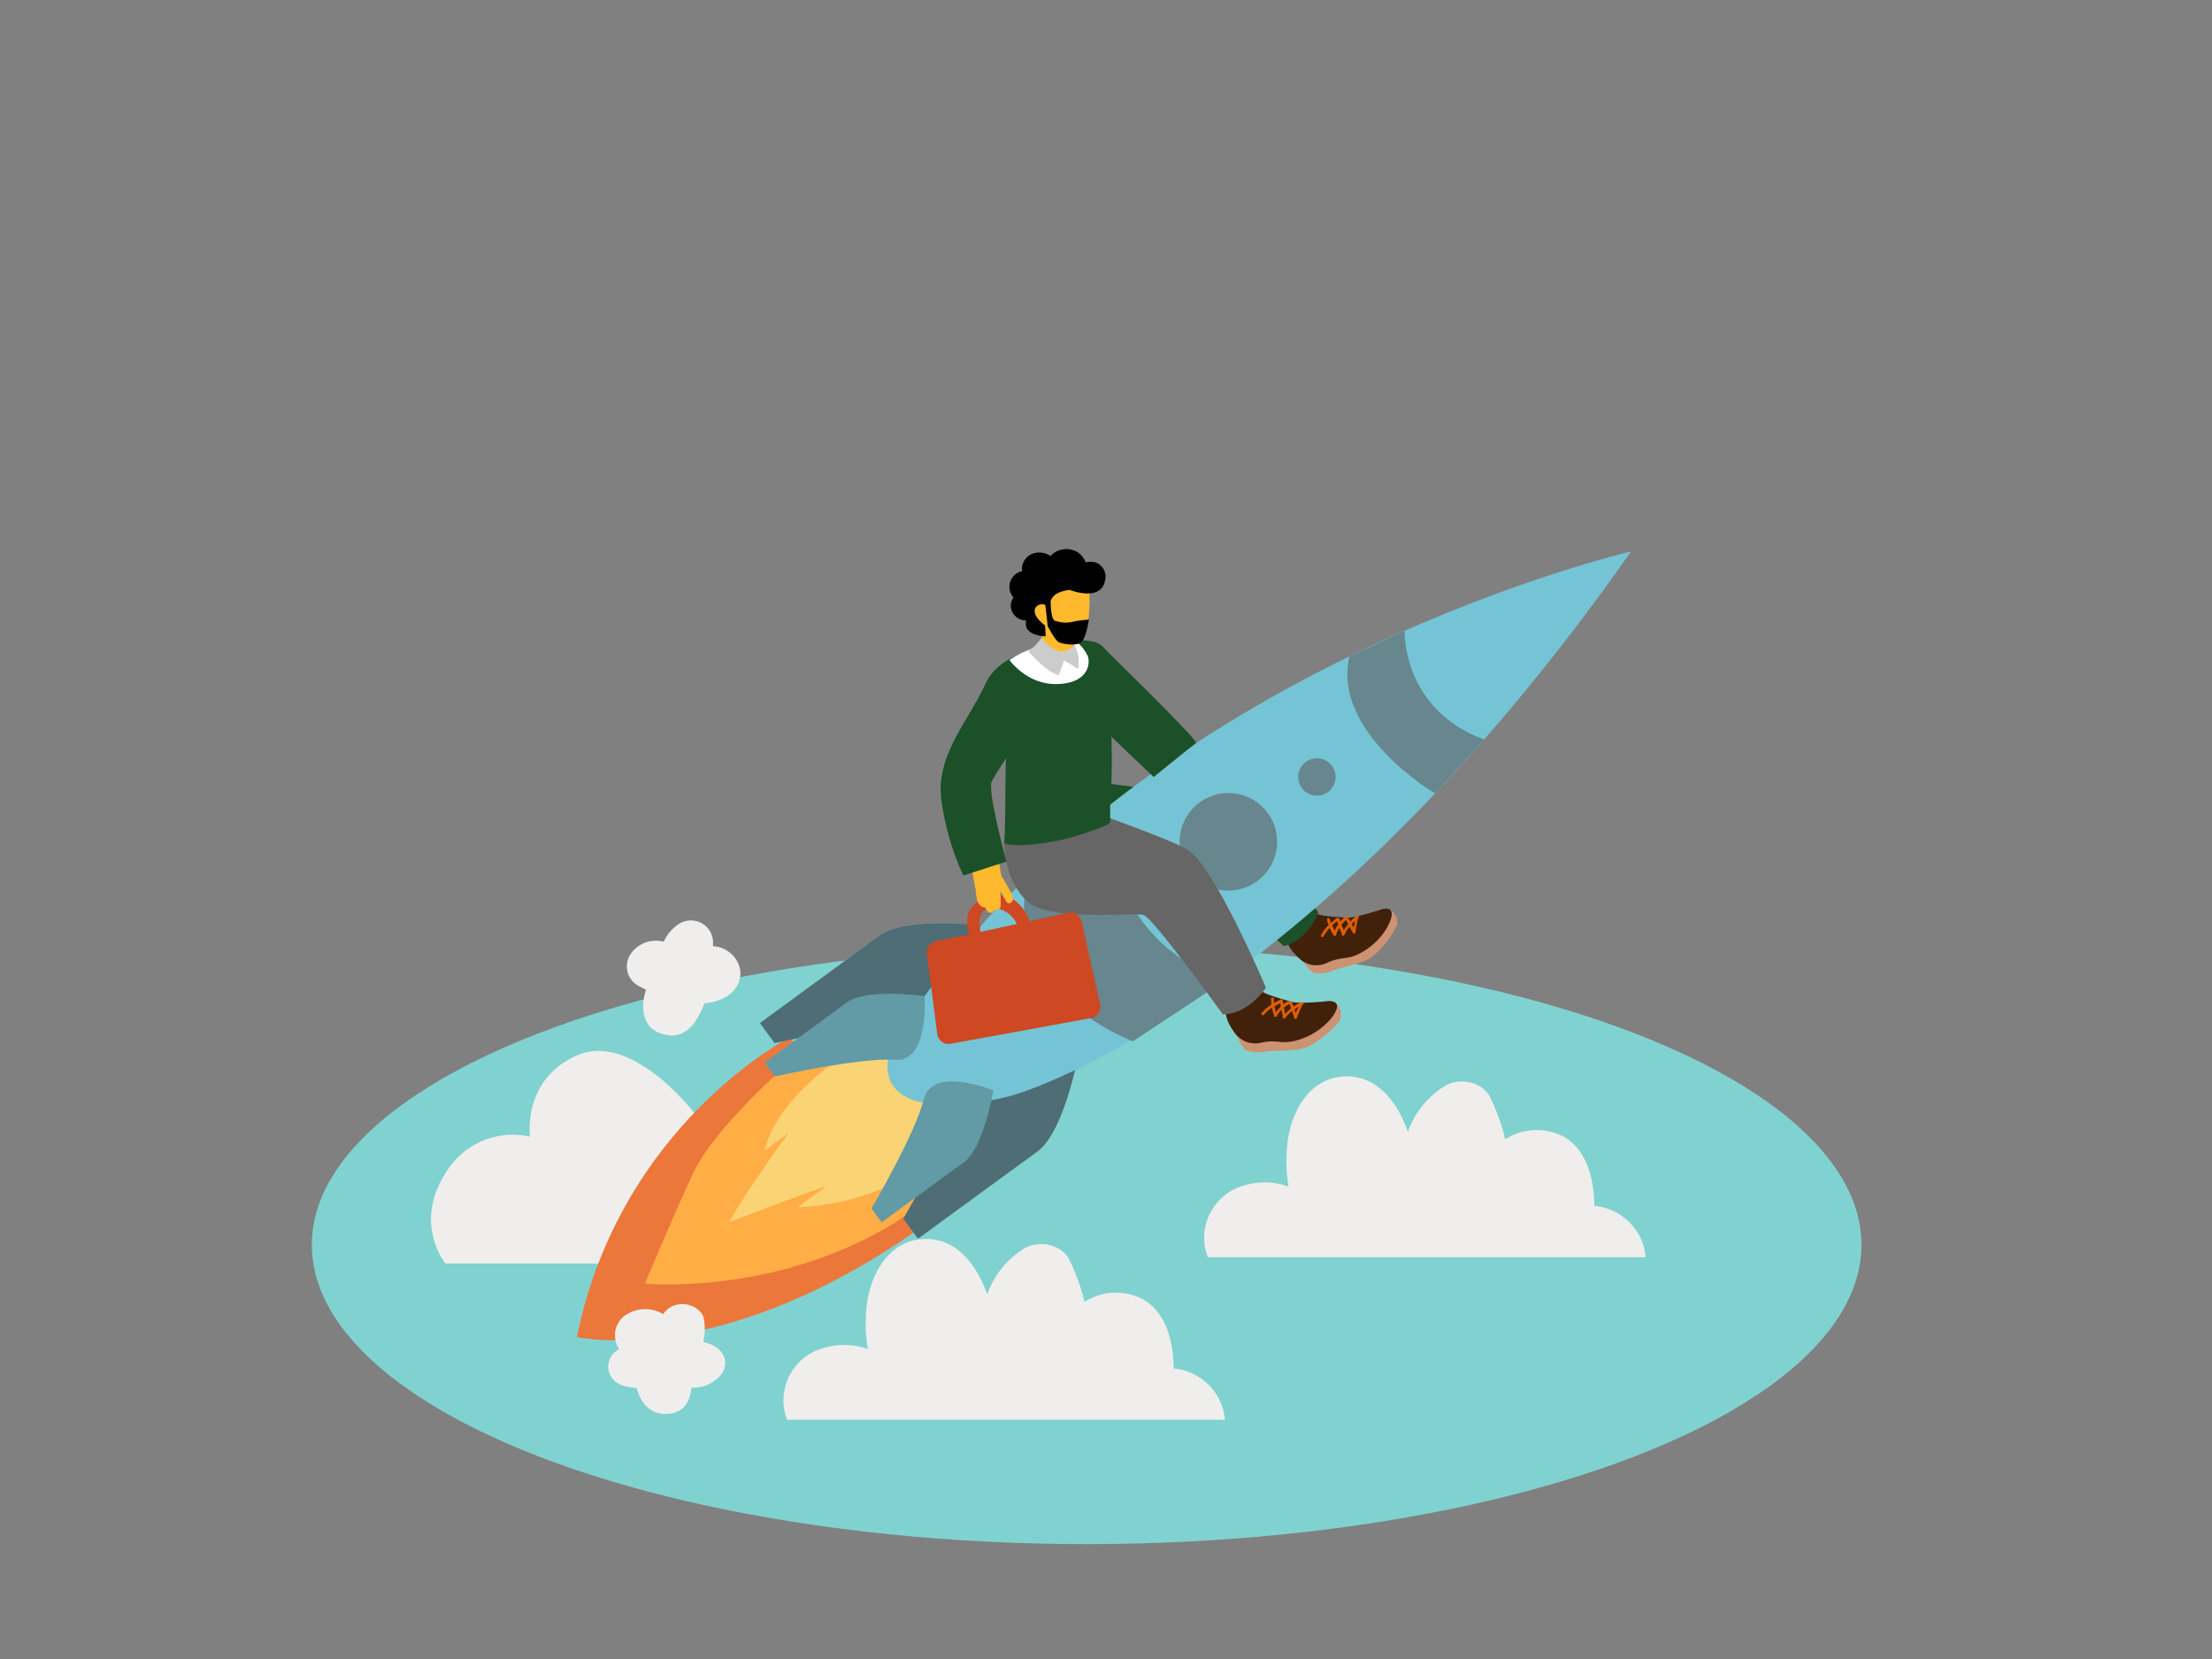 <svg id="Layer_2" data-name="Layer 2" xmlns="http://www.w3.org/2000/svg" viewBox="0 0 400 300" width="100%" height="100%" class="illustration"><rect x="0" y="0" width="400" height="300" fill="#808080" stroke="none"/><ellipse cx="196.5" cy="225.11" rx="140.11" ry="54.12" fill="#80d2d0"></ellipse><path d="M125.53,201.25s-11.24-14.78-21.2-10.39-8.48,14.69-8.48,14.69a14.11,14.11,0,0,0-15.28,6.59c-5.91,9.22,0,16.35,0,16.35h53.71" fill="#efeeec"></path><path d="M250.87,164.33a16.71,16.71,0,0,0-3.7,1.22c-1.2.59-6.62.61-7.11.54s-2.37-.88-2.88-.48a4.86,4.86,0,0,0-.86,2s-2.85.19-3.46,1.92c0,0-.39,1.77,3.1,4.69a1.07,1.07,0,0,0,0,.19,18.52,18.52,0,0,0,1.53,1.52,6.06,6.06,0,0,0,3.55-.44c1.46-.59,5.37-1.23,7-2.39a16.53,16.53,0,0,0,4.46-5.54,2.32,2.32,0,0,0-.43-2.42A2,2,0,0,0,250.87,164.33Z" fill="#cc9272"></path><path d="M236.46,167.15s-3,.53-3.6,2.34,2.65,4.29,2.65,4.29a4.5,4.5,0,0,0,4.65.24c2.86-1.26,3.48-.13,6.74-2.2s5.1-5.65,4.72-6.92-2.62-.14-2.84-.11-3.91,1.23-5.17,1.15-3.46-.2-4.43-.4-1.67-.57-2.2.16A2.73,2.73,0,0,0,236.46,167.15Z" fill="#42210b"></path><path d="M245.27,165.65v0a8.86,8.86,0,0,0-1.09,1l-.49-.79h-.54a.22.22,0,0,0,0,0,6,6,0,0,0-.78.77l-.23-.61A.24.24,0,0,0,242,166a.2.2,0,0,0-.23,0,.27.27,0,0,0-.11.08c-.33.27-.66.54-1,.83q-.12-.36-.21-.73c-.08-.32-.55-.15-.48.17a8.48,8.48,0,0,0,.28.94,7.09,7.09,0,0,0-1.35,1.8c-.15.29.31.51.46.21a6.32,6.32,0,0,1,1.09-1.51,8.65,8.65,0,0,0,.65,1.21c0,.29.42.36.51.06a5.32,5.32,0,0,1,.57-1.29l.3.68a3.25,3.25,0,0,0,.15.34.36.36,0,0,1,0,.09h0a.25.25,0,0,0,.47.18,8.35,8.35,0,0,1,.91-1.49q.33.56.64,1.13a.26.26,0,0,0,.46-.1,17.92,17.92,0,0,1,.5-2.61l.06,0a.25.25,0,0,0,0-.37Zm-3.9,2.69a8,8,0,0,1-.47-1c.28-.27.58-.52.89-.77l.22.56A6,6,0,0,0,241.37,168.33Zm1.67-.11c-.1-.18-.2-.36-.26-.5l-.21-.5a5.46,5.46,0,0,1,.83-.85l.43.7A8.8,8.8,0,0,0,243,168.23Zm1.76-.49-.36-.62a8.09,8.09,0,0,1,.6-.62C245,166.91,244.87,167.32,244.81,167.74Z" fill="#e05e00"></path><path d="M189.14,150.46s1.43,6.48,6.26,9c4.58,2.39,18.07-2.22,19.78-2.13s17,13.76,17,13.76c4.36-1.06,6.23-6.08,6.23-6.08s-13.27-18.68-18.34-20.23-27-3.84-28.26-4.26" fill="#1c5028"></path><path d="M142.7,187.66s-30.55,15.66-38.37,54.11c0,0,29.39,6.74,69.44-25.26" fill="#eb773a"></path><path d="M142.25,192.58S129.13,204,125.36,212.1s-8.73,20-8.73,20,22.71,2.3,44.31-10.46S162.58,184.12,142.25,192.58Z" fill="#ffae46"></path><path d="M155.15,188.73c-.81,1.3-14.24,8.58-16.91,19.35l4.39-3.21s-7.55,10.22-10.78,16.11c0,0,18.13-6.87,17.55-6.45l-5.15,3.77s13.69-.06,23.12-8.23-3.1-22.89-3.1-22.89Z" fill="#fad374"></path><path d="M195.31,189.3s-2.61,15.21-7.7,18.92S166,224,166,224l-2.65-3.63s11.6-19.88,13.73-28.71S195.31,189.3,195.31,189.3Z" fill="#75c4d5"></path><path d="M195.31,189.3s-2.61,15.21-7.7,18.92S166,224,166,224l-2.65-3.63s11.6-19.88,13.73-28.71S195.31,189.3,195.31,189.3Z" fill="#363636" opacity="0.61"></path><path d="M179.41,167.57s-15.29-2.12-20.37,1.61S137.42,185,137.42,185l2.65,3.63s22.46-5,31.52-4.4S179.41,167.57,179.41,167.57Z" fill="#75c4d5"></path><path d="M179.41,167.57s-15.29-2.12-20.37,1.61S137.42,185,137.42,185l2.65,3.63s22.46-5,31.52-4.4S179.41,167.57,179.41,167.57Z" fill="#363636" opacity="0.61"></path><path d="M253.39,143.18a93.23,93.23,0,0,0,10.08-20.07s-8.9,0-22.27,3.69C242.14,133.62,247.47,139.12,253.39,143.18Z" fill="#75c4d5"></path><ellipse cx="210.8" cy="161.28" rx="9.6" ry="10.91" transform="translate(-54.56 155.59) rotate(-36.19)" fill="#75c4d5"></ellipse><path d="M294.94,99.73s-84.14,19.43-127.75,80.41c0,0-10.22,10.5-5.45,16.51s20.9,1.56,20.9,1.56S235.81,184.08,294.94,99.73Z" fill="#75c4d5"></path><path d="M167.19,180.14s-10.53-1.46-14,1.11-14.9,10.9-14.9,10.9l1.83,2.5s15.48-3.47,21.72-3S167.19,180.14,167.19,180.14Z" fill="#75c4d5"></path><path d="M179.64,197.14s-1.8,10.48-5.31,13-14.9,10.9-14.9,10.9l-1.83-2.5s8-13.7,9.46-19.78S179.64,197.14,179.64,197.14Z" fill="#75c4d5"></path><path d="M167.19,180.14s-10.53-1.46-14,1.11-14.9,10.9-14.9,10.9l1.83,2.5s15.48-3.47,21.72-3S167.19,180.14,167.19,180.14Z" fill="#363636" opacity="0.29"></path><path d="M179.64,197.14s-1.8,10.48-5.31,13-14.9,10.9-14.9,10.9l-1.83-2.5s8-13.7,9.46-19.78S179.64,197.14,179.64,197.14Z" fill="#363636" opacity="0.29"></path><path d="M254,114.08s-.53,14.16,14.38,19.66l-8.86,9.74s-18.66-10.9-15.51-24.77Z" fill="#75c4d5"></path><path d="M199.63,146s-.24,24,22,31.2L204.85,188.3s-23.89-8.73-19-30Z" fill="#75c4d5"></path><circle cx="238.14" cy="140.5" r="3.38" transform="translate(-37.02 167.72) rotate(-36.19)" fill="#75c4d5"></circle><circle cx="222.13" cy="152.22" r="8.82" transform="translate(-47.02 160.53) rotate(-36.19)" fill="#75c4d5"></circle><path d="M254,114.08s-.53,14.16,14.38,19.66l-8.86,9.74s-18.66-10.9-15.51-24.77Z" fill="#606060" opacity="0.61"></path><path d="M199.63,146s-.24,24,22,31.2L204.85,188.3s-23.89-8.73-19-30Z" fill="#606060" opacity="0.61"></path><circle cx="238.14" cy="140.5" r="3.38" transform="translate(-37.02 167.72) rotate(-36.19)" fill="#606060" opacity="0.61"></circle><circle cx="222.13" cy="152.22" r="8.82" transform="translate(-47.02 160.53) rotate(-36.19)" fill="#606060" opacity="0.61"></circle><path d="M199.15,116.75s17.73,17.24,17.13,17.63-7.66,6.13-7.66,6.13l-12.48-11.88" fill="#1c5028"></path><path d="M241.15,181.16a17.18,17.18,0,0,0-4,.4c-1.34.33-6.78-.86-7.25-1s-2.18-1.41-2.78-1.13-1.3,1.78-1.3,1.78-2.9-.44-3.9,1.16c0,0-.78,1.69,2.07,5.39a1.1,1.1,0,0,0-.05.19,19,19,0,0,0,1.19,1.87,6.23,6.23,0,0,0,3.66.35c1.59-.27,5.66,0,7.59-.84a17,17,0,0,0,5.71-4.57,2.39,2.39,0,0,0,.1-2.52A2.09,2.09,0,0,0,241.15,181.16Z" fill="#cc9272"></path><path d="M226.06,180.79s-3.11-.13-4.13,1.55,1.71,4.9,1.71,4.9a4.62,4.62,0,0,0,4.61,1.27c3.15-.63,3.52.64,7.26-.71s6.38-4.54,6.27-5.9-2.6-.72-2.82-.74-4.2.37-5.44,0-3.43-1-4.36-1.39-1.55-.94-2.24-.32A2.8,2.8,0,0,0,226.06,180.79Z" fill="#42210b"></path><path d="M235.24,181.24h0a9.11,9.11,0,0,0-1.32.77l-.32-.9a5.33,5.33,0,0,1-.54-.11v0a6.17,6.17,0,0,0-1,.59c0-.22-.07-.44-.1-.66a.25.25,0,0,0-.08-.15.21.21,0,0,0-.23-.06.27.27,0,0,0-.13.06c-.39.2-.78.4-1.16.61q0-.38,0-.78c0-.34-.52-.27-.52.06a8.71,8.71,0,0,0,.08,1,7.28,7.28,0,0,0-1.76,1.51c-.21.26.2.58.41.32a6.5,6.5,0,0,1,1.43-1.27,8.89,8.89,0,0,0,.38,1.36c-.11.28.34.45.49.17a5.47,5.47,0,0,1,.86-1.17q.07.38.15.75a3.34,3.34,0,0,0,.08.37.37.37,0,0,1,0,.1h0a.26.26,0,0,0,.43.29,8.58,8.58,0,0,1,1.25-1.29q.21.63.4,1.27a.26.26,0,0,0,.48,0,18.42,18.42,0,0,1,1.08-2.51l.07,0a.26.26,0,0,0,.13-.36Zm-4.51,1.83a8.24,8.24,0,0,1-.26-1.08c.34-.2.7-.39,1.06-.58q0,.31.09.61A6.11,6.11,0,0,0,230.73,183.07Zm1.7.26c-.06-.2-.12-.4-.15-.56s-.07-.37-.1-.55a5.61,5.61,0,0,1,1-.67l.28.79A9,9,0,0,0,232.43,183.33Zm1.88-.09-.22-.7a8.32,8.32,0,0,1,.74-.49C234.64,182.44,234.47,182.83,234.31,183.24Z" fill="#e05e00"></path><path d="M181.57,152.46s0,7,4.38,10.67c4.16,3.5,19.08,1.83,20.81,2.31s14.38,18,14.38,18c4.72-.09,7.78-4.83,7.78-4.83s-9.38-22.21-14.24-25-26.89-10.1-28.06-10.8" fill="#666"></path><path d="M192,151.85a43,43,0,0,0,5.75-1.73c.43-.17,2.89-1,3-1.42,0-.29,0-4.65.06-5,.52-5.56,0-11.1.19-16.66.08-2.89.7-8.21-1.84-10.32-1.86-1.54-6.2-.81-7.93-.08a14.9,14.9,0,0,0-2.84,1.64c-3.12,2.23-4.65,6.43-5.55,10-1.45,5.76-.8,18.2-1.25,24.12,0,.39,2.73.46,3,.45A43.92,43.92,0,0,0,192,151.85Z" fill="#1c5028"></path><path d="M184.23,168.18a5,5,0,0,0-4.63-4c-4-.25-1.92,5.79-1.92,5.79l-2-.11s-3.16-6.05,3.19-7.67,7.78,5.9,7.78,5.9Z" fill="#ce4823"></path><path d="M176.43,160.94l0-.24a.58.58,0,0,1-.09-.22l-1-5.63a.43.43,0,0,1,.17-.45,5,5,0,0,1-.16-1,1.39,1.39,0,0,1,1.46-.78c.17-.37.72-.61,1-.14s.56,1.11.83,1.66h0v-.2a.5.5,0,0,1,.12-.37c0-.47-.06-1-.1-1.42-.06-.7,1-.76,1.1-.06,0,.24,0,.47.05.71.33-.23.88-.12.85.39a18.2,18.2,0,0,0,.46,5.27c.59.94,1.14,1.89,1.65,2.87.31.6.74,1.43,0,1.92a.55.55,0,0,1-.76-.15q-.58-1-1.08-2,0,.43,0,.86a14.68,14.68,0,0,1,0,1.8c0,.33-.14.65-.5.76a.67.67,0,0,1-.62-.07.66.66,0,0,1-.66.61c-.51,0-.78-.43-.94-.94C176.58,164,176.58,162.13,176.43,160.94Z" fill="#ffb92c"></path><path d="M169.27,170.2c5.06-1,18.69-4,23.86-5.17a2.08,2.08,0,0,1,2.47,1.58l3.33,15a2.08,2.08,0,0,1-1.66,2.5l-25.35,4.64a2.08,2.08,0,0,1-2.44-1.78l-1.86-14.42A2.08,2.08,0,0,1,169.27,170.2Z" fill="#ce4823"></path><path d="M191.22,116.67s-10.15.56-13.06,7.06-9.16,13-7.89,21.2a47.86,47.86,0,0,0,3.93,13.39L182,155.8s-3.5-12.78-2.66-14.5S186,131,186,131" fill="#1c5028"></path><path d="M182.54,119.35s3.17,4.52,8.69,4.35,6-3.65,5.46-5.1a7.59,7.59,0,0,0-2.14-2.65S187.38,115.93,182.54,119.35Z" fill="#fff"></path><path d="M188.86,108.13l-.65.09a.39.39,0,0,0,.11.78l.65-.09A.39.39,0,0,0,188.86,108.13Z" fill="#1c5028"></path><path d="M194.87,110.68a6,6,0,0,1-5.91,2.06c-.5-.1-.59.68-.1.78a6.79,6.79,0,0,0,6.64-2.37C195.82,110.77,195.19,110.3,194.87,110.68Z" fill="#1c5028"></path><path d="M196.95,105.28s.63,9.68-1.73,10.48a6.62,6.62,0,0,1-6.21-1.17c-1-1.1-3.64-6.89-2.93-8.12S195.35,103.72,196.95,105.28Z" fill="#ffb92c"></path><path d="M188.27,113.3l.3,4.78s1.62,1,5.65-1l.22-2.82" fill="#ffb92c"></path><path d="M198.05,101.68a3.94,3.94,0,0,0-1.73,0,3.82,3.82,0,0,0-1.6-1.91,4,4,0,0,0-4.17.24,3,3,0,0,0-.57.54,3.57,3.57,0,0,0-2.87-.54,3,3,0,0,0-2.26,2.33,2.53,2.53,0,0,0,0,.94,2.87,2.87,0,0,0-2.27,2.35,2.85,2.85,0,0,0,.7,2.42,2.51,2.51,0,0,0-.19,2.7,2.79,2.79,0,0,0,2.46,1.44,2.66,2.66,0,0,0,.12,1.43c.66,1.07,2.1,1.35,3.41,1.47,0-.61-.05-1.22-.1-1.83a.65.65,0,0,1,0-.17,5.38,5.38,0,0,1-1.26-1.18c-.5-.6-.92-1.5-.33-2.19a1.41,1.41,0,0,1,2.2.18,7.36,7.36,0,0,1,.35-1h0c.4-1.62,2-2,3.47-2.23,2.45.89,5.9,1.29,6.43-1.74A2.74,2.74,0,0,0,198.05,101.68Z"></path><path d="M190,108.91s0,2.87.7,3.31a5.91,5.91,0,0,0,3.51.17c1.16-.25,2.3-.28,2.69-.38,0,0-.41,3.05-1.25,4s-3.52.43-4.18.12-2-2.87-2-2.87L189,109.1Z"></path><path d="M188.39,115.36l-1.21,1.38a12.54,12.54,0,0,1-1.24,1s3.41,4,5.54,4.32l.94-2.65,2.51,1.54a6.12,6.12,0,0,0-.68-4.37s-.1.91-2,1.2S188.39,115.36,188.39,115.36Z" fill="#ccc"></path><path d="M218.38,227.17c0,.05,0,.11,0,.17h79.2a10,10,0,0,0-.35-1.95,10.25,10.25,0,0,0-8.91-7.32c-.09-5.1-1.41-10.1-5.49-12.48a10.53,10.53,0,0,0-10.53.36l-.11.08a35.69,35.69,0,0,0-2.72-7.58c-1.4-2.85-5.49-3.65-8.08-2.12a15.79,15.79,0,0,0-6.79,8.35c-1.68-4.77-4.95-9.59-10.27-10-6.94-.54-10.72,5.72-11.49,11.78a27.74,27.74,0,0,0,.18,8.11,12.6,12.6,0,0,0-7.88-.24,9.83,9.83,0,0,0-7,12.25C218.21,226.78,218.31,227,218.38,227.17Z" fill="#efeeec"></path><path d="M142.3,256.57c0,.05,0,.11,0,.17h79.2a10,10,0,0,0-.35-1.95,10.25,10.25,0,0,0-8.91-7.32c-.09-5.1-1.41-10.1-5.49-12.48a10.53,10.53,0,0,0-10.53.36l-.11.08a35.69,35.69,0,0,0-2.72-7.58c-1.4-2.85-5.49-3.65-8.08-2.12a15.79,15.79,0,0,0-6.79,8.35c-1.68-4.77-4.95-9.59-10.27-10-6.94-.54-10.72,5.72-11.49,11.78a27.74,27.74,0,0,0,.18,8.11,12.6,12.6,0,0,0-7.88-.24,9.83,9.83,0,0,0-7,12.25C142.13,256.18,142.23,256.37,142.3,256.57Z" fill="#efeeec"></path><path d="M133.85,175.35a5.26,5.26,0,0,0-4.91-4.24c0-.24,0-.47,0-.71a4,4,0,0,0-2.46-3.66,4.13,4.13,0,0,0-4.37.83,7.15,7.15,0,0,0-2.08,2.72,5.54,5.54,0,0,0-6.13,2.44,4,4,0,0,0,1.43,5.47c.49.27,1,.53,1.49.78-1.06,3.28-.67,7,3,8,4.17,1.2,6.21-2.07,7.57-5.56a8.62,8.62,0,0,0,2.25-.43C132.19,180.19,134.23,178.16,133.85,175.35Z" fill="#efeeec"></path><path d="M128.25,243c-.35-.13-.71-.22-1.07-.32a10.66,10.66,0,0,0,.09-4.23c-.23-1.38-1.93-2.45-3.33-2.6a4.27,4.27,0,0,0-4,1.74l0,.06a6.29,6.29,0,0,0-6.13-.23A4.44,4.44,0,0,0,112,244l-.09,0a3.6,3.6,0,0,0-1.91,3.62,3.79,3.79,0,0,0,2.87,3,11.24,11.24,0,0,0,2.28.38c.64,2.51,2.21,4.67,5.17,4.68,3.3,0,4.46-2.19,4.72-4.77a6.37,6.37,0,0,0,5-1.94C132.12,246.85,131.12,244,128.25,243Z" fill="#efeeec"></path></svg>